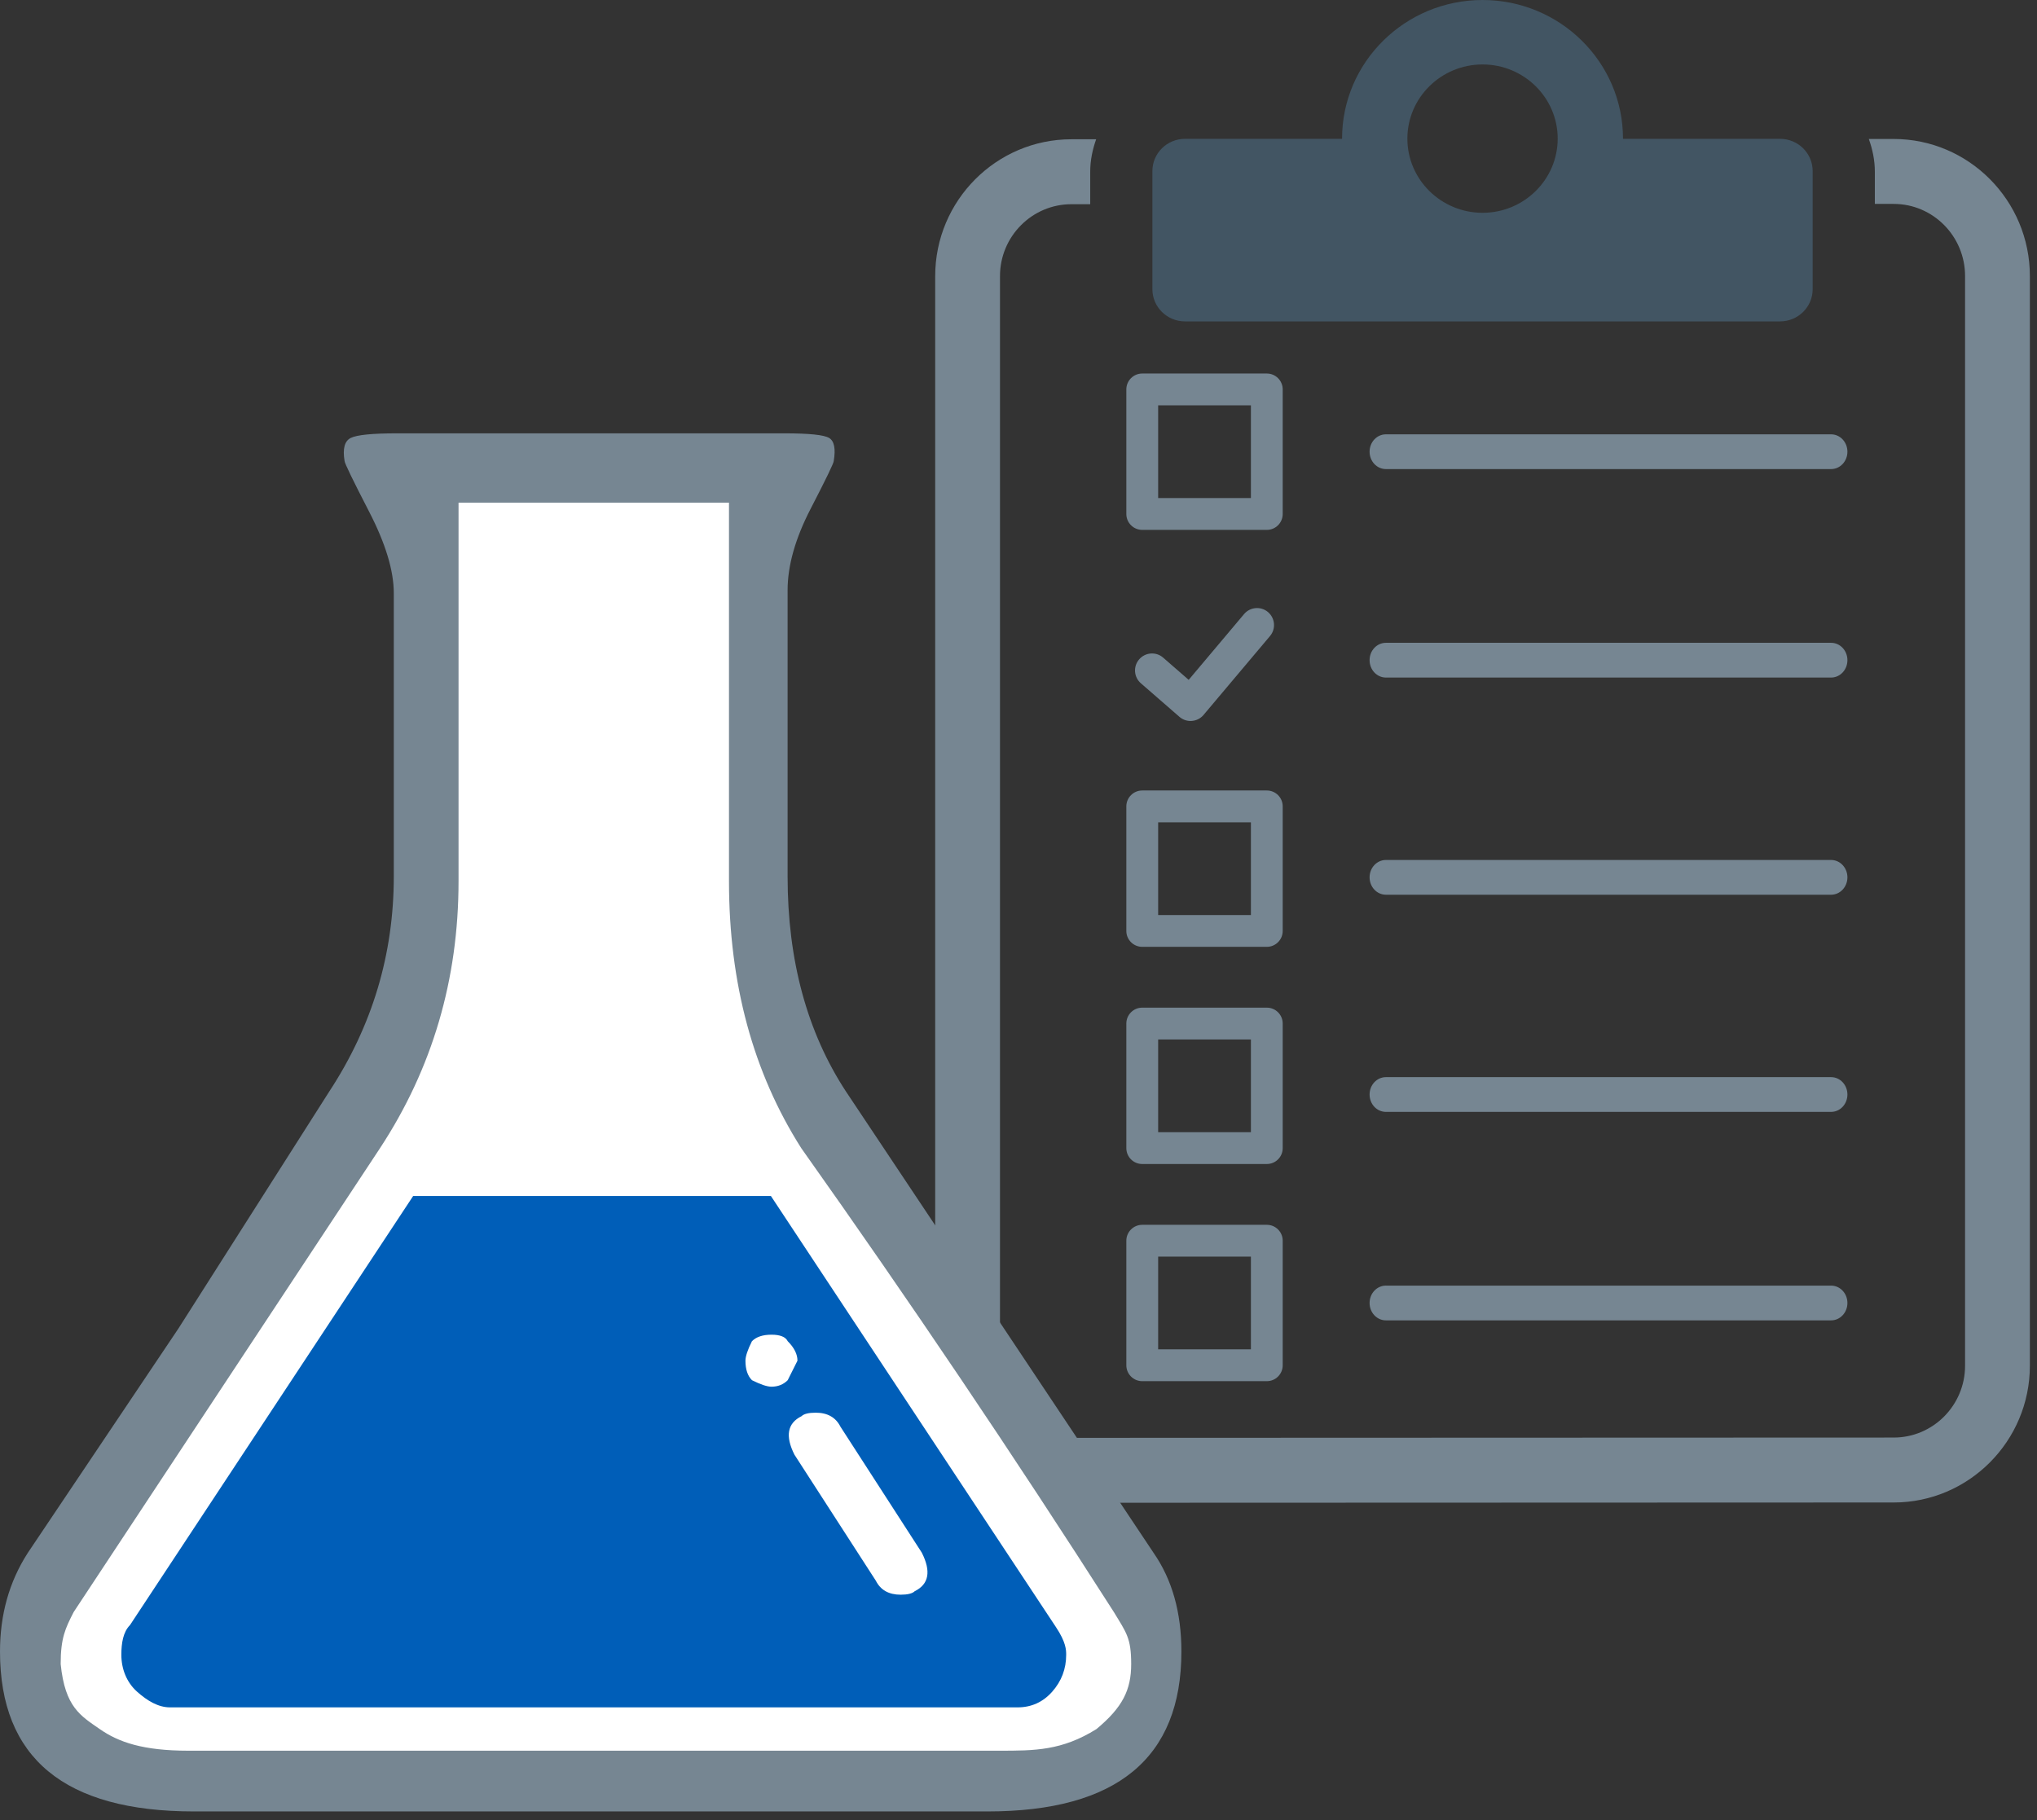 <?xml version="1.0" encoding="UTF-8"?>
<svg width="235px" height="210px" viewBox="0 0 235 210" version="1.1" xmlns="http://www.w3.org/2000/svg" xmlns:xlink="http://www.w3.org/1999/xlink">
    <rect x="0" y="0" width="235" height="210" fill="#333333" stroke="none"/>
    <!-- Generator: Sketch 48.2 (47327) - http://www.bohemiancoding.com/sketch -->
    <title>Group 6</title>
    <desc>Created with Sketch.</desc>
    <defs></defs>
    <g id="Artboard" stroke="none" stroke-width="1" fill="none" fill-rule="evenodd" transform="translate(-947, -476)">
        <g id="Group-6" transform="translate(947, 476)">
            <g id="evaluate_nhs_policy" transform="translate(107.89, 0)">
                <path d="M110.578,16.036 L107.708,16.036 C108.134,17.224 108.403,18.482 108.403,19.812 L108.403,23.528 L110.578,23.528 C115.12,23.528 118.812,27.262 118.812,31.851 L118.812,157.58 C118.812,162.146 115.12,165.869 110.578,165.869 L15.709,165.903 C11.168,165.903 7.475,162.169 7.475,157.58 L7.475,31.851 C7.475,27.285 11.168,23.562 15.713,23.562 L17.884,23.562 L17.884,19.812 C17.884,18.494 18.153,17.246 18.568,16.07 L15.709,16.07 C7.049,16.07 0,23.15 0,31.851 L0,157.58 C0,166.3 7.049,173.394 15.709,173.394 L15.713,173.394 L110.578,173.361 C119.238,173.361 126.287,166.281 126.287,157.58 L126.287,31.851 C126.287,23.131 119.238,16.036 110.578,16.036" id="Fill-67" fill="#768692"></path>
                <path d="M97.463,16.019 L79.349,16.019 C79.349,16.012 79.349,16.004 79.349,15.997 C79.349,7.177 72.082,0 63.146,0 C54.205,0 46.938,7.177 46.938,15.997 C46.938,16.004 46.938,16.012 46.938,16.019 L28.824,16.019 C26.741,16.019 25.057,17.685 25.057,19.738 L25.057,33.366 C25.057,35.418 26.741,37.084 28.824,37.084 L97.463,37.084 C99.546,37.084 101.23,35.418 101.23,33.366 L101.23,19.738 C101.23,17.685 99.546,16.019 97.463,16.019 Z M63.146,24.553 C58.365,24.553 54.473,20.716 54.473,15.997 C54.473,11.274 58.365,7.437 63.146,7.437 C67.926,7.437 71.814,11.274 71.814,15.997 C71.814,20.716 67.926,24.553 63.146,24.553 Z" id="Fill-68" fill="#425563"></path>
                <path d="M103.357,99.226 L51.997,99.226 C50.954,99.226 50.114,100.123 50.114,101.228 C50.114,102.338 50.954,103.235 51.997,103.235 L103.357,103.235 C104.396,103.235 105.239,102.338 105.239,101.228 C105.239,100.123 104.396,99.226 103.357,99.226" id="Fill-69" fill="#768692"></path>
                <path d="M103.357,74.169 L51.997,74.169 C50.954,74.169 50.114,75.063 50.114,76.173 C50.114,77.28 50.954,78.178 51.997,78.178 L103.357,78.178 C104.396,78.178 105.239,77.28 105.239,76.173 C105.239,75.063 104.396,74.169 103.357,74.169" id="Fill-70" fill="#768692"></path>
                <path d="M51.997,148.337 C50.954,148.337 50.114,149.236 50.114,150.342 C50.114,151.449 50.954,152.347 51.997,152.347 L103.357,152.347 C104.396,152.347 105.239,151.449 105.239,150.342 C105.239,149.236 104.396,148.337 103.357,148.337 L51.997,148.337 Z" id="Fill-71" fill="#768692"></path>
                <path d="M103.357,124.283 L51.997,124.283 C50.954,124.283 50.114,125.181 50.114,126.287 C50.114,127.398 50.954,128.292 51.997,128.292 L103.357,128.292 C104.396,128.292 105.239,127.398 105.239,126.287 C105.239,125.181 104.396,124.283 103.357,124.283" id="Fill-72" fill="#768692"></path>
                <path d="M38.256,91.208 L23.885,91.208 C22.872,91.208 22.05,92.03 22.05,93.043 L22.05,107.413 C22.05,108.426 22.872,109.249 23.885,109.249 L38.256,109.249 C39.273,109.249 40.091,108.426 40.091,107.413 L40.091,93.043 C40.091,92.03 39.273,91.208 38.256,91.208 Z M25.721,105.578 L36.421,105.578 L36.421,94.882 L25.721,94.882 L25.721,105.578 Z" id="Fill-73" fill="#768692"></path>
                <path d="M50.114,52.119 C50.114,53.229 50.954,54.123 51.997,54.123 L103.357,54.123 C104.396,54.123 105.239,53.229 105.239,52.119 C105.239,51.012 104.396,50.114 103.357,50.114 L51.997,50.114 C50.954,50.114 50.114,51.012 50.114,52.119" id="Fill-74" fill="#768692"></path>
                <path d="M35.631,70.856 L29.244,78.443 L26.298,75.88 C25.487,75.167 24.245,75.257 23.536,76.072 C22.823,76.888 22.909,78.126 23.724,78.835 L28.175,82.707 C28.531,83.021 28.99,83.189 29.46,83.189 C29.511,83.189 29.562,83.185 29.609,83.181 C30.134,83.142 30.62,82.895 30.957,82.492 L38.628,73.384 C39.325,72.557 39.219,71.323 38.393,70.621 C37.562,69.92 36.324,70.033 35.631,70.856" id="Fill-75" fill="#768692"></path>
                <path d="M38.256,43.098 L23.885,43.098 C22.872,43.098 22.05,43.92 22.05,44.934 L22.05,59.303 C22.05,60.32 22.872,61.139 23.885,61.139 L38.256,61.139 C39.273,61.139 40.091,60.32 40.091,59.303 L40.091,44.934 C40.091,43.92 39.273,43.098 38.256,43.098 Z M25.721,57.468 L36.421,57.468 L36.421,46.769 L25.721,46.769 L25.721,57.468 Z" id="Fill-76" fill="#768692"></path>
                <path d="M38.256,116.265 L23.885,116.265 C22.872,116.265 22.05,117.087 22.05,118.1 L22.05,132.47 C22.05,133.487 22.872,134.306 23.885,134.306 L38.256,134.306 C39.273,134.306 40.091,133.487 40.091,132.47 L40.091,118.1 C40.091,117.087 39.273,116.265 38.256,116.265 Z M25.721,130.635 L36.421,130.635 L36.421,119.935 L25.721,119.935 L25.721,130.635 Z" id="Fill-77" fill="#768692"></path>
                <path d="M38.256,141.322 L23.885,141.322 C22.872,141.322 22.05,142.144 22.05,143.157 L22.05,157.527 C22.05,158.54 22.872,159.363 23.885,159.363 L38.256,159.363 C39.273,159.363 40.091,158.54 40.091,157.527 L40.091,143.157 C40.091,142.144 39.273,141.322 38.256,141.322 Z M25.721,155.692 L36.421,155.692 L36.421,144.992 L25.721,144.992 L25.721,155.692 Z" id="Fill-78" fill="#768692"></path>
            </g>
            <g id="Group-5" transform="translate(0, 50)">
                <g id="Group-4">
                    <path d="M133.098,129.194 C135.228,132.27 136.293,136.056 136.293,140.552 C136.293,152.856 128.839,159.008 113.932,159.008 L22.361,159.008 C7.453,159.008 0,152.856 0,140.552 C0,136.293 1.065,132.507 3.194,129.194 L20.586,103.284 L37.977,75.955 C42.946,68.383 45.431,60.101 45.431,51.11 L45.431,18.456 C45.431,15.853 44.484,12.718 42.591,9.051 C40.698,5.383 39.752,3.431 39.752,3.194 C39.515,1.775 39.752,0.887 40.462,0.532 C41.172,0.177 42.946,0 45.786,0 L90.507,0 C93.346,0 95.062,0.177 95.653,0.532 C96.245,0.887 96.422,1.775 96.186,3.194 C96.186,3.431 95.298,5.265 93.524,8.696 C91.749,12.127 90.862,15.262 90.862,18.101 L90.862,51.11 C90.862,60.811 93.11,69.093 97.605,75.955 L133.098,129.194 Z" id="ion-erlenmeyer-flask---Ionicons" fill="#768692"></path>
                    <path d="M115.263,152 C119.371,152 122.5,152 126.5,149.5 C129.5,147 130.5,145 130.5,142 C130.5,139 129.95,138.396 128.5,136 C116.935,117.913 104.914,100.073 92.44,82.479 C86.882,73.743 84.1,63.472 84.1,51.667 L84.1,8 L52.9,8 L52.9,51.667 C52.9,63 49.882,73.271 43.84,82.479 L8.5,136 C7.533,137.889 7,139 7,142 C7.5,147 9.32,147.98 11.5,149.5 C13.68,151.02 16.5,152 21.738,152 L115.263,152 Z" id="Path" fill="#FFFFFF"></path>
                    <g id="Group-3" transform="translate(14, 88)">
                        <path d="M107.798,49.705 C109,51.5 109,52.4 109,52.938 C109,54.555 108.466,55.969 107.397,57.182 C106.328,58.394 104.993,59 103.39,59 L5.61,59 C4.275,59 3.006,58.259 1.803,57.182 C0.601,56.104 0,54.555 0,52.938 C0,51.591 0.199,50.308 1,49.5 L33.662,0 L74.938,0 L107.798,49.705 Z" id="Path" fill="#005EB8"></path>
                        <path d="M72.75,21.25 C73.75,21.75 74.5,22 75,22 C75.75,22 76.375,21.75 76.875,21.25 L78,19 C78,18.25 77.625,17.5 76.875,16.75 C76.625,16.25 76,16 75,16 C74,16 73.25,16.25 72.75,16.75 C72.25,17.75 72,18.5 72,19 C72,20 72.25,20.75 72.75,21.25 Z" id="Path" fill="#FFFFFF"></path>
                        <path d="M91.531,45.596 C93.163,44.788 93.435,43.308 92.347,41.154 L82.959,26.615 C82.415,25.538 81.463,25 80.102,25 C79.286,25 78.742,25.135 78.469,25.404 C76.837,26.212 76.565,27.692 77.653,29.846 L87.041,44.385 C87.585,45.462 88.537,46 89.898,46 C90.714,46 91.258,45.865 91.531,45.596 Z" id="Path" fill="#FFFFFF"></path>
                    </g>
                </g>
            </g>
        </g>
    </g>
</svg>